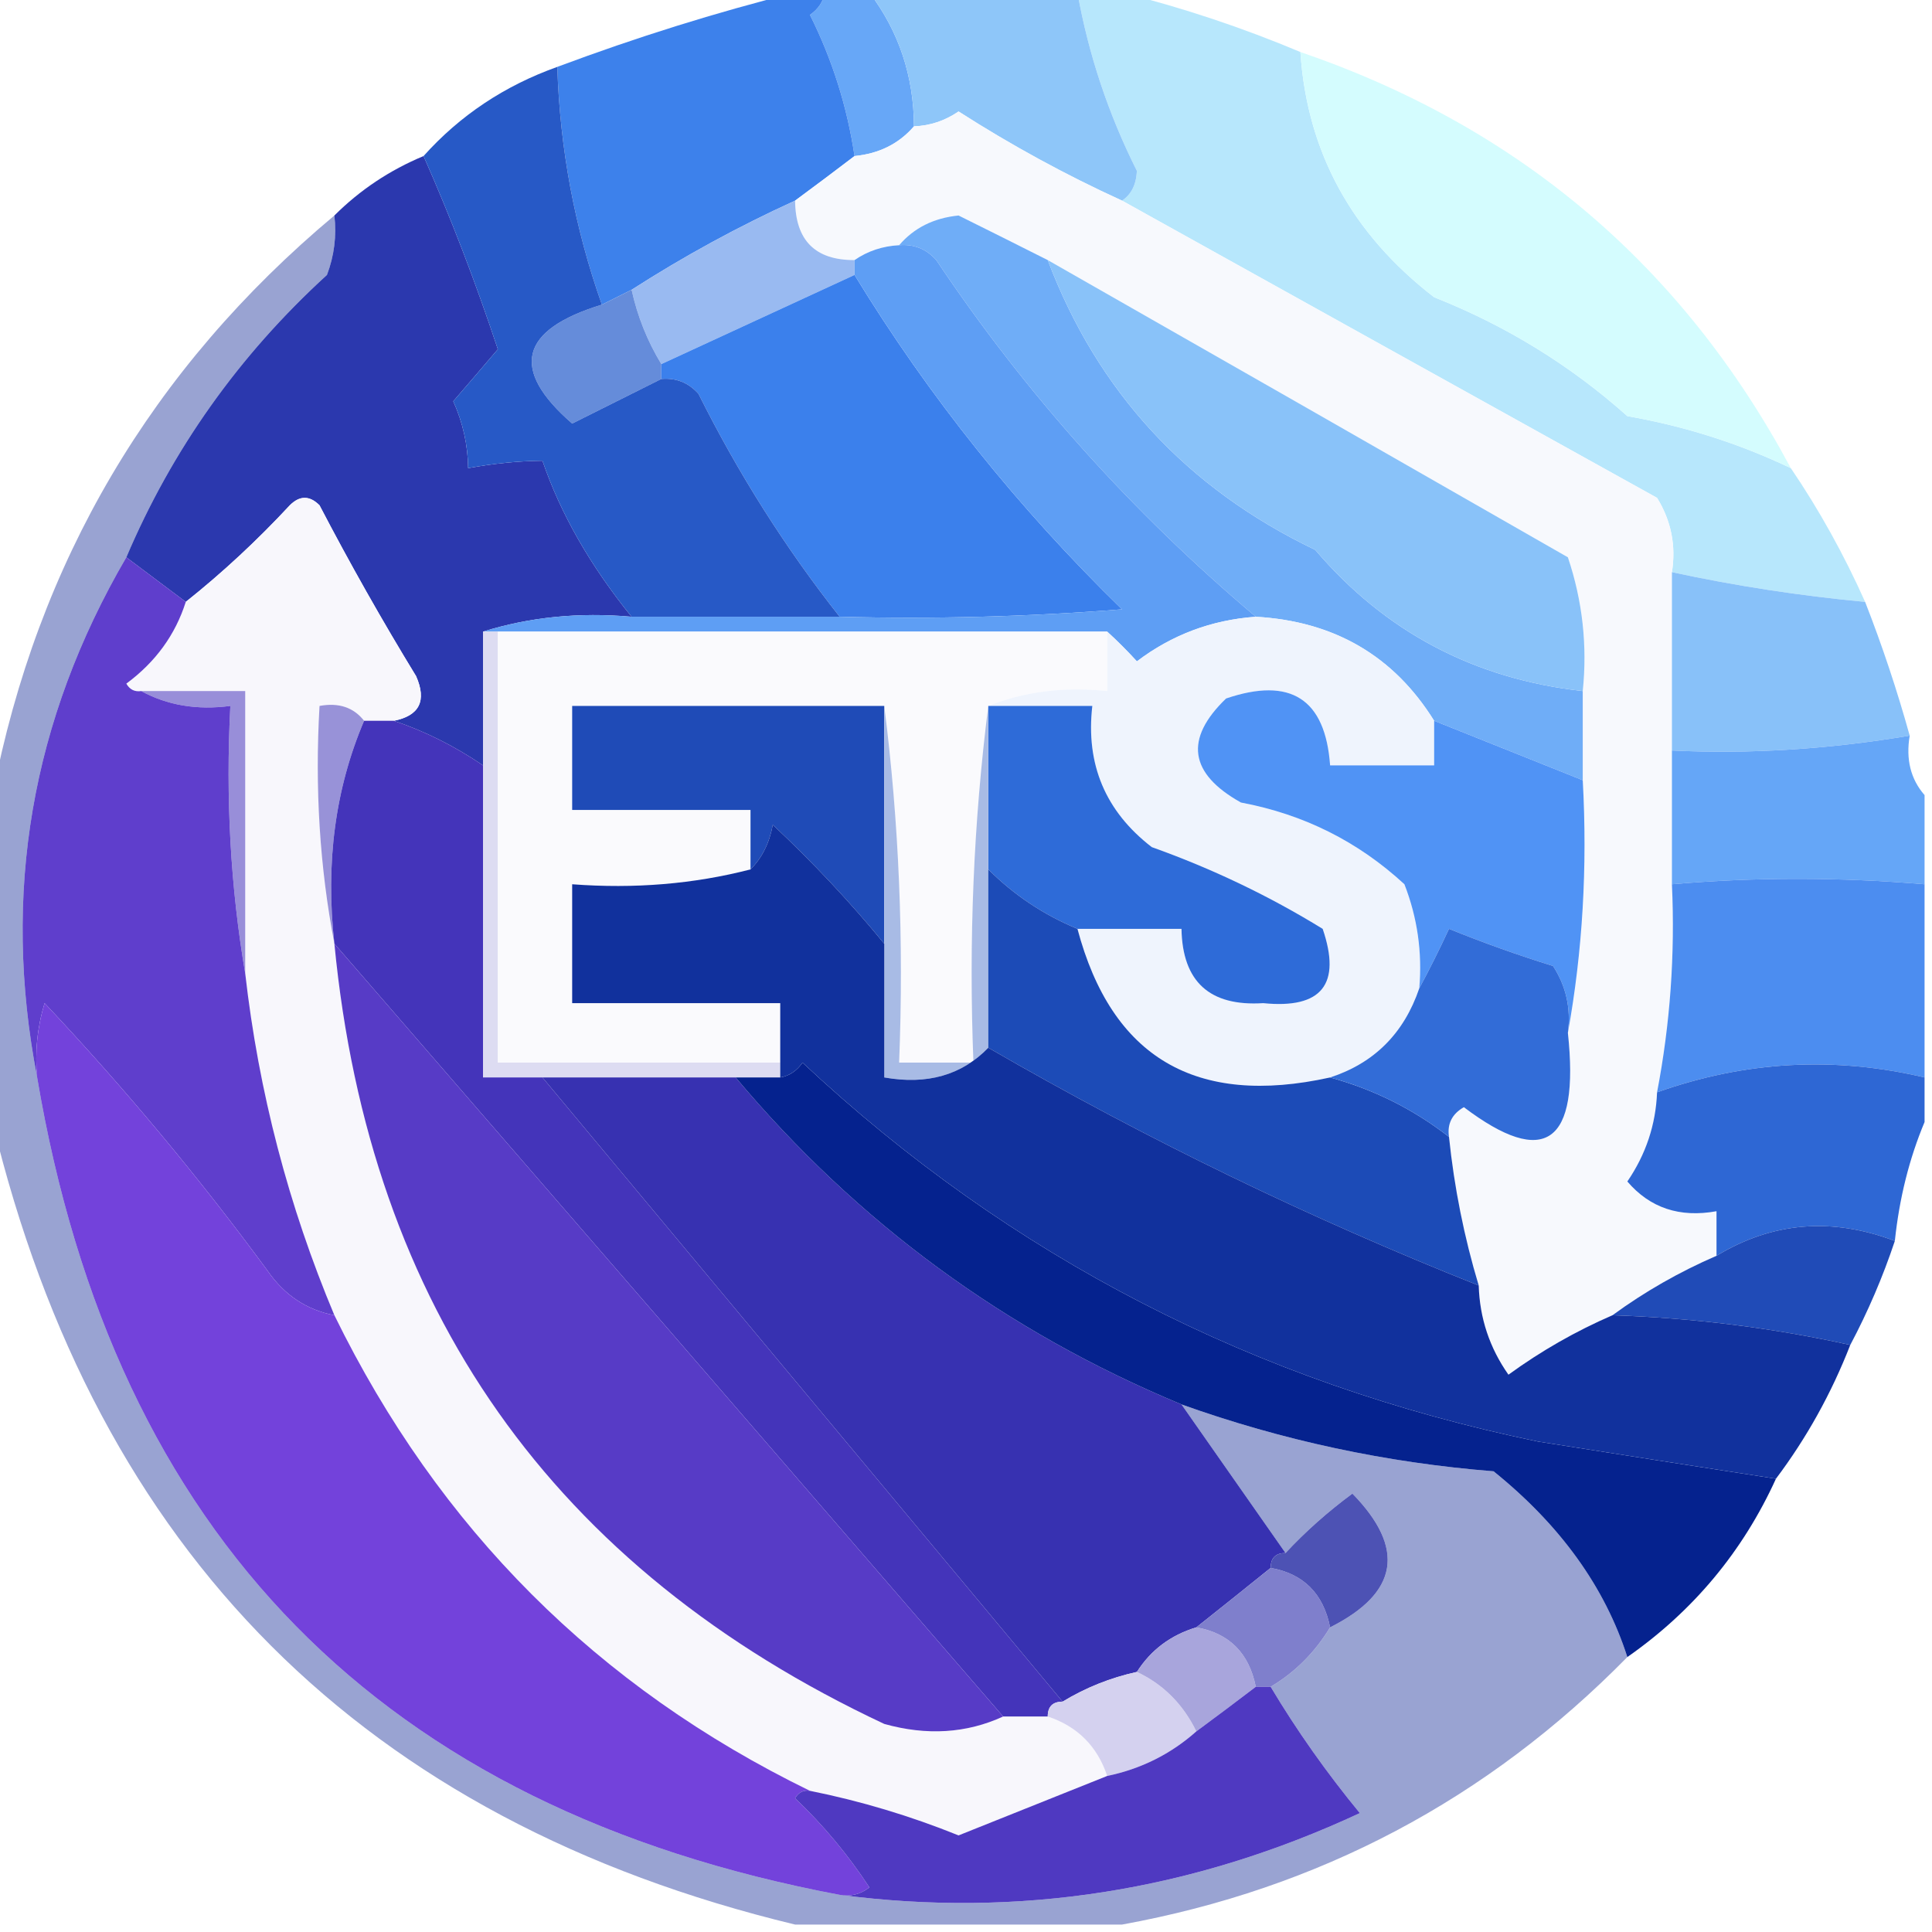 <?xml version="1.0" encoding="UTF-8"?>
<!DOCTYPE svg PUBLIC "-//W3C//DTD SVG 1.1//EN" "http://www.w3.org/Graphics/SVG/1.1/DTD/svg11.dtd">
<svg xmlns="http://www.w3.org/2000/svg" version="1.1" width="130px" height="130px" style="shape-rendering:geometricPrecision; text-rendering:geometricPrecision; image-rendering:optimizeQuality; fill-rule:evenodd; clip-rule:evenodd" xmlns:xlink="http://www.w3.org/1999/xlink">
<g><path style="opacity:1" fill="#67a7f7" d="M 55.5,-0.5 C 56.5,-0.5 57.5,-0.5 58.5,-0.5C 60.485,2.121 61.485,5.121 61.5,8.5C 60.486,9.674 59.153,10.34 57.5,10.5C 57.002,7.171 56.002,4.005 54.5,1C 55.056,0.617 55.389,0.117 55.5,-0.5 Z"/></g>
<g><path style="opacity:0.992" fill="#b6e6fc" d="M 72.5,-0.5 C 73.5,-0.5 74.5,-0.5 75.5,-0.5C 79.591,0.524 83.591,1.857 87.5,3.5C 87.946,10.215 90.946,15.715 96.5,20C 101.339,21.916 105.672,24.582 109.5,28C 113.359,28.676 117.026,29.842 120.5,31.5C 122.405,34.304 124.071,37.304 125.5,40.5C 121.124,40.091 116.79,39.425 112.5,38.5C 112.785,36.712 112.452,35.045 111.5,33.5C 99.438,26.805 87.438,20.139 75.5,13.5C 76.124,13.083 76.457,12.416 76.5,11.5C 74.577,7.664 73.244,3.664 72.5,-0.5 Z"/></g>
<g><path style="opacity:1" fill="#3d81eb" d="M 53.5,-0.5 C 54.167,-0.5 54.833,-0.5 55.5,-0.5C 55.389,0.117 55.056,0.617 54.5,1C 56.002,4.005 57.002,7.171 57.5,10.5C 56.205,11.488 54.872,12.488 53.5,13.5C 49.673,15.246 46.007,17.246 42.5,19.5C 41.833,19.833 41.167,20.167 40.5,20.5C 38.674,15.345 37.674,10.011 37.5,4.5C 42.833,2.506 48.167,0.839 53.5,-0.5 Z"/></g>
<g><path style="opacity:0.968" fill="#d2fcfe" d="M 87.5,3.5 C 102.2,8.538 113.2,17.871 120.5,31.5C 117.026,29.842 113.359,28.676 109.5,28C 105.672,24.582 101.339,21.916 96.5,20C 90.946,15.715 87.946,10.215 87.5,3.5 Z"/></g>
<g><path style="opacity:1" fill="#8ec6f9" d="M 58.5,-0.5 C 63.167,-0.5 67.833,-0.5 72.5,-0.5C 73.244,3.664 74.577,7.664 76.5,11.5C 76.457,12.416 76.124,13.083 75.5,13.5C 71.7,11.766 68.034,9.766 64.5,7.5C 63.583,8.127 62.583,8.461 61.5,8.5C 61.485,5.121 60.485,2.121 58.5,-0.5 Z"/></g>
<g><path style="opacity:1" fill="#f7f9fd" d="M 75.5,13.5 C 87.438,20.139 99.438,26.805 111.5,33.5C 112.452,35.045 112.785,36.712 112.5,38.5C 112.5,42.5 112.5,46.5 112.5,50.5C 112.5,53.5 112.5,56.5 112.5,59.5C 112.717,64.23 112.383,68.897 111.5,73.5C 111.414,75.677 110.747,77.677 109.5,79.5C 111.023,81.282 113.023,81.949 115.5,81.5C 115.5,82.5 115.5,83.5 115.5,84.5C 112.996,85.584 110.663,86.917 108.5,88.5C 106.031,89.569 103.698,90.902 101.5,92.5C 100.232,90.696 99.565,88.696 99.5,86.5C 98.518,83.237 97.851,79.903 97.5,76.5C 97.369,75.624 97.703,74.957 98.5,74.5C 103.965,78.631 106.298,76.965 105.5,69.5C 106.489,64.025 106.822,58.358 106.5,52.5C 106.5,50.5 106.5,48.5 106.5,46.5C 106.817,43.428 106.484,40.428 105.5,37.5C 93.816,30.806 82.15,24.139 70.5,17.5C 68.494,16.489 66.494,15.489 64.5,14.5C 62.83,14.668 61.496,15.335 60.5,16.5C 59.391,16.557 58.391,16.89 57.5,17.5C 54.858,17.512 53.525,16.179 53.5,13.5C 54.872,12.488 56.205,11.488 57.5,10.5C 59.153,10.34 60.486,9.674 61.5,8.5C 62.583,8.461 63.583,8.127 64.5,7.5C 68.034,9.766 71.7,11.766 75.5,13.5 Z"/></g>
<g><path style="opacity:1" fill="#99baf1" d="M 53.5,13.5 C 53.525,16.179 54.858,17.512 57.5,17.5C 57.5,17.833 57.5,18.167 57.5,18.5C 53.167,20.5 48.833,22.5 44.5,24.5C 43.559,22.951 42.892,21.284 42.5,19.5C 46.007,17.246 49.673,15.246 53.5,13.5 Z"/></g>
<g><path style="opacity:1" fill="#658cda" d="M 42.5,19.5 C 42.892,21.284 43.559,22.951 44.5,24.5C 44.5,24.833 44.5,25.167 44.5,25.5C 42.527,26.487 40.527,27.487 38.5,28.5C 34.3,24.855 34.966,22.189 40.5,20.5C 41.167,20.167 41.833,19.833 42.5,19.5 Z"/></g>
<g><path style="opacity:1" fill="#6fadf7" d="M 70.5,17.5 C 73.856,26.359 79.856,32.859 88.5,37C 93.2,42.518 99.2,45.685 106.5,46.5C 106.5,48.5 106.5,50.5 106.5,52.5C 103.167,51.167 99.833,49.833 96.5,48.5C 93.784,44.136 89.784,41.803 84.5,41.5C 76.169,34.474 69.002,26.474 63,17.5C 62.329,16.748 61.496,16.414 60.5,16.5C 61.496,15.335 62.83,14.668 64.5,14.5C 66.494,15.489 68.494,16.489 70.5,17.5 Z"/></g>
<g><path style="opacity:1" fill="#2b38ae" d="M 28.5,10.5 C 30.329,14.635 31.995,18.968 33.5,23.5C 32.509,24.665 31.509,25.832 30.5,27C 31.148,28.44 31.481,29.94 31.5,31.5C 33.226,31.185 34.892,31.019 36.5,31C 37.72,34.569 39.72,38.069 42.5,41.5C 38.958,41.187 35.625,41.521 32.5,42.5C 32.5,45.5 32.5,48.5 32.5,51.5C 30.588,50.201 28.588,49.201 26.5,48.5C 28.225,48.157 28.725,47.157 28,45.5C 25.707,41.748 23.54,37.914 21.5,34C 20.833,33.333 20.167,33.333 19.5,34C 17.297,36.372 14.963,38.539 12.5,40.5C 11.167,39.5 9.833,38.5 8.5,37.5C 11.59,30.231 16.09,23.897 22,18.5C 22.49,17.207 22.657,15.873 22.5,14.5C 24.223,12.782 26.223,11.449 28.5,10.5 Z"/></g>
<g><path style="opacity:1" fill="#3b80ec" d="M 57.5,18.5 C 62.496,26.678 68.496,34.178 75.5,41C 69.175,41.499 62.842,41.666 56.5,41.5C 52.844,36.866 49.678,31.866 47,26.5C 46.329,25.748 45.496,25.414 44.5,25.5C 44.5,25.167 44.5,24.833 44.5,24.5C 48.833,22.5 53.167,20.5 57.5,18.5 Z"/></g>
<g><path style="opacity:1" fill="#5e9ef4" d="M 60.5,16.5 C 61.496,16.414 62.329,16.748 63,17.5C 69.002,26.474 76.169,34.474 84.5,41.5C 81.525,41.713 78.858,42.713 76.5,44.5C 75.818,43.757 75.151,43.091 74.5,42.5C 60.833,42.5 47.167,42.5 33.5,42.5C 33.167,42.5 32.833,42.5 32.5,42.5C 35.625,41.521 38.958,41.187 42.5,41.5C 47.167,41.5 51.833,41.5 56.5,41.5C 62.842,41.666 69.175,41.499 75.5,41C 68.496,34.178 62.496,26.678 57.5,18.5C 57.5,18.167 57.5,17.833 57.5,17.5C 58.391,16.89 59.391,16.557 60.5,16.5 Z"/></g>
<g><path style="opacity:1" fill="#f8f7fc" d="M 26.5,48.5 C 25.833,48.5 25.167,48.5 24.5,48.5C 23.791,47.596 22.791,47.263 21.5,47.5C 21.179,53.026 21.512,58.359 22.5,63.5C 24.87,88.035 37.204,105.535 59.5,116C 62.367,116.801 65.034,116.634 67.5,115.5C 68.5,115.5 69.5,115.5 70.5,115.5C 72.5,116.167 73.833,117.5 74.5,119.5C 71.156,120.835 67.822,122.168 64.5,123.5C 61.251,122.188 57.918,121.188 54.5,120.5C 40.194,113.528 29.528,102.861 22.5,88.5C 19.408,81.133 17.408,73.466 16.5,65.5C 16.5,59.167 16.5,52.833 16.5,46.5C 14.167,46.5 11.833,46.5 9.5,46.5C 9.062,46.565 8.728,46.399 8.5,46C 10.464,44.549 11.797,42.716 12.5,40.5C 14.963,38.539 17.297,36.372 19.5,34C 20.167,33.333 20.833,33.333 21.5,34C 23.54,37.914 25.707,41.748 28,45.5C 28.725,47.157 28.225,48.157 26.5,48.5 Z"/></g>
<g><path style="opacity:1" fill="#89c2f9" d="M 70.5,17.5 C 82.15,24.139 93.816,30.806 105.5,37.5C 106.484,40.428 106.817,43.428 106.5,46.5C 99.2,45.685 93.2,42.518 88.5,37C 79.856,32.859 73.856,26.359 70.5,17.5 Z"/></g>
<g><path style="opacity:1" fill="#2759c6" d="M 37.5,4.5 C 37.674,10.011 38.674,15.345 40.5,20.5C 34.966,22.189 34.3,24.855 38.5,28.5C 40.527,27.487 42.527,26.487 44.5,25.5C 45.496,25.414 46.329,25.748 47,26.5C 49.678,31.866 52.844,36.866 56.5,41.5C 51.833,41.5 47.167,41.5 42.5,41.5C 39.72,38.069 37.72,34.569 36.5,31C 34.892,31.019 33.226,31.185 31.5,31.5C 31.481,29.94 31.148,28.44 30.5,27C 31.509,25.832 32.509,24.665 33.5,23.5C 31.995,18.968 30.329,14.635 28.5,10.5C 30.946,7.769 33.946,5.769 37.5,4.5 Z"/></g>
<g><path style="opacity:1" fill="#dddcf2" d="M 32.5,42.5 C 32.833,42.5 33.167,42.5 33.5,42.5C 33.5,52.167 33.5,61.833 33.5,71.5C 39.833,71.5 46.167,71.5 52.5,71.5C 52.5,71.833 52.5,72.167 52.5,72.5C 51.5,72.5 50.5,72.5 49.5,72.5C 45.167,72.5 40.833,72.5 36.5,72.5C 35.167,72.5 33.833,72.5 32.5,72.5C 32.5,65.5 32.5,58.5 32.5,51.5C 32.5,48.5 32.5,45.5 32.5,42.5 Z"/></g>
<g><path style="opacity:1" fill="#fafafd" d="M 33.5,42.5 C 47.167,42.5 60.833,42.5 74.5,42.5C 74.5,43.833 74.5,45.167 74.5,46.5C 71.615,46.194 68.948,46.527 66.5,47.5C 65.508,55.316 65.174,63.316 65.5,71.5C 63.833,71.5 62.167,71.5 60.5,71.5C 60.826,63.316 60.492,55.316 59.5,47.5C 52.5,47.5 45.5,47.5 38.5,47.5C 38.5,49.833 38.5,52.167 38.5,54.5C 42.5,54.5 46.5,54.5 50.5,54.5C 50.5,55.833 50.5,57.167 50.5,58.5C 46.702,59.483 42.702,59.817 38.5,59.5C 38.5,62.167 38.5,64.833 38.5,67.5C 43.167,67.5 47.833,67.5 52.5,67.5C 52.5,68.833 52.5,70.167 52.5,71.5C 46.167,71.5 39.833,71.5 33.5,71.5C 33.5,61.833 33.5,52.167 33.5,42.5 Z"/></g>
<g><path style="opacity:1" fill="#eff4fd" d="M 84.5,41.5 C 89.784,41.803 93.784,44.136 96.5,48.5C 96.5,49.5 96.5,50.5 96.5,51.5C 94.167,51.5 91.833,51.5 89.5,51.5C 89.178,47.024 86.844,45.524 82.5,47C 79.679,49.717 80.013,52.05 83.5,54C 87.719,54.791 91.386,56.625 94.5,59.5C 95.374,61.747 95.708,64.08 95.5,66.5C 94.468,69.532 92.468,71.532 89.5,72.5C 80.471,74.496 74.804,71.163 72.5,62.5C 74.833,62.5 77.167,62.5 79.5,62.5C 79.564,66.062 81.397,67.729 85,67.5C 88.939,67.896 90.272,66.229 89,62.5C 85.395,60.282 81.562,58.449 77.5,57C 74.38,54.592 73.047,51.426 73.5,47.5C 71.167,47.5 68.833,47.5 66.5,47.5C 68.948,46.527 71.615,46.194 74.5,46.5C 74.5,45.167 74.5,43.833 74.5,42.5C 75.151,43.091 75.818,43.757 76.5,44.5C 78.858,42.713 81.525,41.713 84.5,41.5 Z"/></g>
<g><path style="opacity:1" fill="#988ed9" d="M 9.5,46.5 C 11.833,46.5 14.167,46.5 16.5,46.5C 16.5,52.833 16.5,59.167 16.5,65.5C 15.51,59.69 15.177,53.69 15.5,47.5C 13.265,47.795 11.265,47.461 9.5,46.5 Z"/></g>
<g><path style="opacity:1" fill="#9892d8" d="M 24.5,48.5 C 22.558,53.056 21.892,58.056 22.5,63.5C 21.512,58.359 21.179,53.026 21.5,47.5C 22.791,47.263 23.791,47.596 24.5,48.5 Z"/></g>
<g><path style="opacity:1" fill="#1f4bb7" d="M 59.5,47.5 C 59.5,52.833 59.5,58.167 59.5,63.5C 57.233,60.729 54.733,58.062 52,55.5C 51.768,56.737 51.268,57.737 50.5,58.5C 50.5,57.167 50.5,55.833 50.5,54.5C 46.5,54.5 42.5,54.5 38.5,54.5C 38.5,52.167 38.5,49.833 38.5,47.5C 45.5,47.5 52.5,47.5 59.5,47.5 Z"/></g>
<g><path style="opacity:1" fill="#88c1f9" d="M 112.5,38.5 C 116.79,39.425 121.124,40.091 125.5,40.5C 126.654,43.452 127.654,46.452 128.5,49.5C 123.048,50.418 117.714,50.752 112.5,50.5C 112.5,46.5 112.5,42.5 112.5,38.5 Z"/></g>
<g><path style="opacity:1" fill="#5093f5" d="M 96.5,48.5 C 99.833,49.833 103.167,51.167 106.5,52.5C 106.822,58.358 106.489,64.025 105.5,69.5C 105.714,67.856 105.38,66.356 104.5,65C 102.129,64.265 99.795,63.432 97.5,62.5C 96.828,63.949 96.161,65.282 95.5,66.5C 95.708,64.08 95.374,61.747 94.5,59.5C 91.386,56.625 87.719,54.791 83.5,54C 80.013,52.05 79.679,49.717 82.5,47C 86.844,45.524 89.178,47.024 89.5,51.5C 91.833,51.5 94.167,51.5 96.5,51.5C 96.5,50.5 96.5,49.5 96.5,48.5 Z"/></g>
<g><path style="opacity:1" fill="#2e6bd8" d="M 66.5,47.5 C 68.833,47.5 71.167,47.5 73.5,47.5C 73.047,51.426 74.38,54.592 77.5,57C 81.562,58.449 85.395,60.282 89,62.5C 90.272,66.229 88.939,67.896 85,67.5C 81.397,67.729 79.564,66.062 79.5,62.5C 77.167,62.5 74.833,62.5 72.5,62.5C 70.228,61.559 68.228,60.225 66.5,58.5C 66.5,54.833 66.5,51.167 66.5,47.5 Z"/></g>
<g><path style="opacity:1" fill="#65a6f7" d="M 128.5,49.5 C 128.232,51.099 128.566,52.432 129.5,53.5C 129.5,55.5 129.5,57.5 129.5,59.5C 123.74,59.015 118.074,59.015 112.5,59.5C 112.5,56.5 112.5,53.5 112.5,50.5C 117.714,50.752 123.048,50.418 128.5,49.5 Z"/></g>
<g><path style="opacity:1" fill="#a8bbe5" d="M 59.5,47.5 C 60.492,55.316 60.826,63.316 60.5,71.5C 62.167,71.5 63.833,71.5 65.5,71.5C 65.174,63.316 65.508,55.316 66.5,47.5C 66.5,51.167 66.5,54.833 66.5,58.5C 66.5,62.5 66.5,66.5 66.5,70.5C 64.721,72.344 62.388,73.01 59.5,72.5C 59.5,69.5 59.5,66.5 59.5,63.5C 59.5,58.167 59.5,52.833 59.5,47.5 Z"/></g>
<g><path style="opacity:1" fill="#4434ba" d="M 24.5,48.5 C 25.167,48.5 25.833,48.5 26.5,48.5C 28.588,49.201 30.588,50.201 32.5,51.5C 32.5,58.5 32.5,65.5 32.5,72.5C 33.833,72.5 35.167,72.5 36.5,72.5C 48.167,86.5 59.833,100.5 71.5,114.5C 70.833,114.5 70.5,114.833 70.5,115.5C 69.5,115.5 68.5,115.5 67.5,115.5C 52.49,98.126 37.49,80.793 22.5,63.5C 21.892,58.056 22.558,53.056 24.5,48.5 Z"/></g>
<g><path style="opacity:1" fill="#5f3ecc" d="M 8.5,37.5 C 9.833,38.5 11.167,39.5 12.5,40.5C 11.797,42.716 10.464,44.549 8.5,46C 8.728,46.399 9.062,46.565 9.5,46.5C 11.265,47.461 13.265,47.795 15.5,47.5C 15.177,53.69 15.51,59.69 16.5,65.5C 17.408,73.466 19.408,81.133 22.5,88.5C 20.629,88.141 19.129,87.141 18,85.5C 13.377,79.208 8.377,73.208 3,67.5C 2.506,69.134 2.34,70.801 2.5,72.5C 0.106,60.129 2.106,48.463 8.5,37.5 Z"/></g>
<g><path style="opacity:1" fill="#1c4bb7" d="M 66.5,58.5 C 68.228,60.225 70.228,61.559 72.5,62.5C 74.804,71.163 80.471,74.496 89.5,72.5C 92.446,73.306 95.112,74.639 97.5,76.5C 97.851,79.903 98.518,83.237 99.5,86.5C 88.107,81.97 77.107,76.637 66.5,70.5C 66.5,66.5 66.5,62.5 66.5,58.5 Z"/></g>
<g><path style="opacity:1" fill="#573bc6" d="M 22.5,63.5 C 37.49,80.793 52.49,98.126 67.5,115.5C 65.034,116.634 62.367,116.801 59.5,116C 37.204,105.535 24.87,88.035 22.5,63.5 Z"/></g>
<g><path style="opacity:0.933" fill="#4085ef" d="M 129.5,59.5 C 129.5,63.833 129.5,68.167 129.5,72.5C 123.415,71.062 117.415,71.396 111.5,73.5C 112.383,68.897 112.717,64.23 112.5,59.5C 118.074,59.015 123.74,59.015 129.5,59.5 Z"/></g>
<g><path style="opacity:1" fill="#326cd7" d="M 105.5,69.5 C 106.298,76.965 103.965,78.631 98.5,74.5C 97.703,74.957 97.369,75.624 97.5,76.5C 95.112,74.639 92.446,73.306 89.5,72.5C 92.468,71.532 94.468,69.532 95.5,66.5C 96.161,65.282 96.828,63.949 97.5,62.5C 99.795,63.432 102.129,64.265 104.5,65C 105.38,66.356 105.714,67.856 105.5,69.5 Z"/></g>
<g><path style="opacity:1" fill="#7342db" d="M 22.5,88.5 C 29.528,102.861 40.194,113.528 54.5,120.5C 54.062,120.435 53.728,120.601 53.5,121C 55.405,122.815 57.072,124.815 58.5,127C 57.906,127.464 57.239,127.631 56.5,127.5C 25.707,121.707 7.707,103.374 2.5,72.5C 2.34,70.801 2.506,69.134 3,67.5C 8.377,73.208 13.377,79.208 18,85.5C 19.129,87.141 20.629,88.141 22.5,88.5 Z"/></g>
<g><path style="opacity:1" fill="#3731b1" d="M 36.5,72.5 C 40.833,72.5 45.167,72.5 49.5,72.5C 57.686,82.264 67.686,89.597 79.5,94.5C 81.833,97.833 84.167,101.167 86.5,104.5C 85.833,104.5 85.5,104.833 85.5,105.5C 83.809,106.864 82.142,108.197 80.5,109.5C 78.77,110.026 77.436,111.026 76.5,112.5C 74.716,112.893 73.049,113.559 71.5,114.5C 59.833,100.5 48.167,86.5 36.5,72.5 Z"/></g>
<g><path style="opacity:0.993" fill="#05228e" d="M 119.5,99.5 C 117.267,104.401 113.934,108.401 109.5,111.5C 107.99,106.788 104.99,102.621 100.5,99C 93.289,98.428 86.289,96.928 79.5,94.5C 67.686,89.597 57.686,82.264 49.5,72.5C 50.5,72.5 51.5,72.5 52.5,72.5C 53.117,72.389 53.617,72.056 54,71.5C 67.957,84.564 84.457,93.064 103.5,97C 108.972,97.867 114.306,98.7 119.5,99.5 Z"/></g>
<g><path style="opacity:1" fill="#2e67d4" d="M 129.5,72.5 C 129.5,73.5 129.5,74.5 129.5,75.5C 128.469,77.961 127.802,80.627 127.5,83.5C 123.256,81.891 119.256,82.224 115.5,84.5C 115.5,83.5 115.5,82.5 115.5,81.5C 113.023,81.949 111.023,81.282 109.5,79.5C 110.747,77.677 111.414,75.677 111.5,73.5C 117.415,71.396 123.415,71.062 129.5,72.5 Z"/></g>
<g><path style="opacity:1" fill="#204bb7" d="M 127.5,83.5 C 126.695,85.915 125.695,88.249 124.5,90.5C 119.27,89.346 113.936,88.68 108.5,88.5C 110.663,86.917 112.996,85.584 115.5,84.5C 119.256,82.224 123.256,81.891 127.5,83.5 Z"/></g>
<g><path style="opacity:1" fill="#11319d" d="M 59.5,63.5 C 59.5,66.5 59.5,69.5 59.5,72.5C 62.388,73.01 64.721,72.344 66.5,70.5C 77.107,76.637 88.107,81.97 99.5,86.5C 99.565,88.696 100.232,90.696 101.5,92.5C 103.698,90.902 106.031,89.569 108.5,88.5C 113.936,88.68 119.27,89.346 124.5,90.5C 123.231,93.757 121.564,96.757 119.5,99.5C 114.306,98.7 108.972,97.867 103.5,97C 84.457,93.064 67.957,84.564 54,71.5C 53.617,72.056 53.117,72.389 52.5,72.5C 52.5,72.167 52.5,71.833 52.5,71.5C 52.5,70.167 52.5,68.833 52.5,67.5C 47.833,67.5 43.167,67.5 38.5,67.5C 38.5,64.833 38.5,62.167 38.5,59.5C 42.702,59.817 46.702,59.483 50.5,58.5C 51.268,57.737 51.768,56.737 52,55.5C 54.733,58.062 57.233,60.729 59.5,63.5 Z"/></g>
<g><path style="opacity:0.424" fill="#102695" d="M 22.5,14.5 C 22.657,15.873 22.49,17.207 22,18.5C 16.09,23.897 11.59,30.231 8.5,37.5C 2.106,48.463 0.106,60.129 2.5,72.5C 7.707,103.374 25.707,121.707 56.5,127.5C 68.566,129.079 80.233,127.245 91.5,122C 89.255,119.269 87.255,116.436 85.5,113.5C 87.139,112.527 88.473,111.194 89.5,109.5C 94.103,107.189 94.603,104.189 91,100.5C 89.333,101.733 87.833,103.067 86.5,104.5C 84.167,101.167 81.833,97.833 79.5,94.5C 86.289,96.928 93.289,98.428 100.5,99C 104.99,102.621 107.99,106.788 109.5,111.5C 100.08,121.087 88.746,127.087 75.5,129.5C 68.167,129.5 60.833,129.5 53.5,129.5C 24.5,122.5 6.5,104.5 -0.5,75.5C -0.5,68.167 -0.5,60.833 -0.5,53.5C 2.521,37.801 10.188,24.801 22.5,14.5 Z"/></g>
<g><path style="opacity:1" fill="#d4d1ef" d="M 76.5,112.5 C 78.264,113.326 79.598,114.659 80.5,116.5C 78.784,118.025 76.784,119.025 74.5,119.5C 73.833,117.5 72.5,116.167 70.5,115.5C 70.5,114.833 70.833,114.5 71.5,114.5C 73.049,113.559 74.716,112.893 76.5,112.5 Z"/></g>
<g><path style="opacity:1" fill="#a8a5dc" d="M 80.5,109.5 C 82.71,109.894 84.043,111.227 84.5,113.5C 83.205,114.488 81.872,115.488 80.5,116.5C 79.598,114.659 78.264,113.326 76.5,112.5C 77.436,111.026 78.77,110.026 80.5,109.5 Z"/></g>
<g><path style="opacity:1" fill="#7f7fcc" d="M 85.5,105.5 C 87.71,105.894 89.043,107.227 89.5,109.5C 88.473,111.194 87.139,112.527 85.5,113.5C 85.167,113.5 84.833,113.5 84.5,113.5C 84.043,111.227 82.71,109.894 80.5,109.5C 82.142,108.197 83.809,106.864 85.5,105.5 Z"/></g>
<g><path style="opacity:1" fill="#4d52b4" d="M 89.5,109.5 C 89.043,107.227 87.71,105.894 85.5,105.5C 85.5,104.833 85.833,104.5 86.5,104.5C 87.833,103.067 89.333,101.733 91,100.5C 94.603,104.189 94.103,107.189 89.5,109.5 Z"/></g>
<g><path style="opacity:1" fill="#4f39c1" d="M 84.5,113.5 C 84.833,113.5 85.167,113.5 85.5,113.5C 87.255,116.436 89.255,119.269 91.5,122C 80.233,127.245 68.566,129.079 56.5,127.5C 57.239,127.631 57.906,127.464 58.5,127C 57.072,124.815 55.405,122.815 53.5,121C 53.728,120.601 54.062,120.435 54.5,120.5C 57.918,121.188 61.251,122.188 64.5,123.5C 67.822,122.168 71.156,120.835 74.5,119.5C 76.784,119.025 78.784,118.025 80.5,116.5C 81.872,115.488 83.205,114.488 84.5,113.5 Z"/></g>
</svg>
